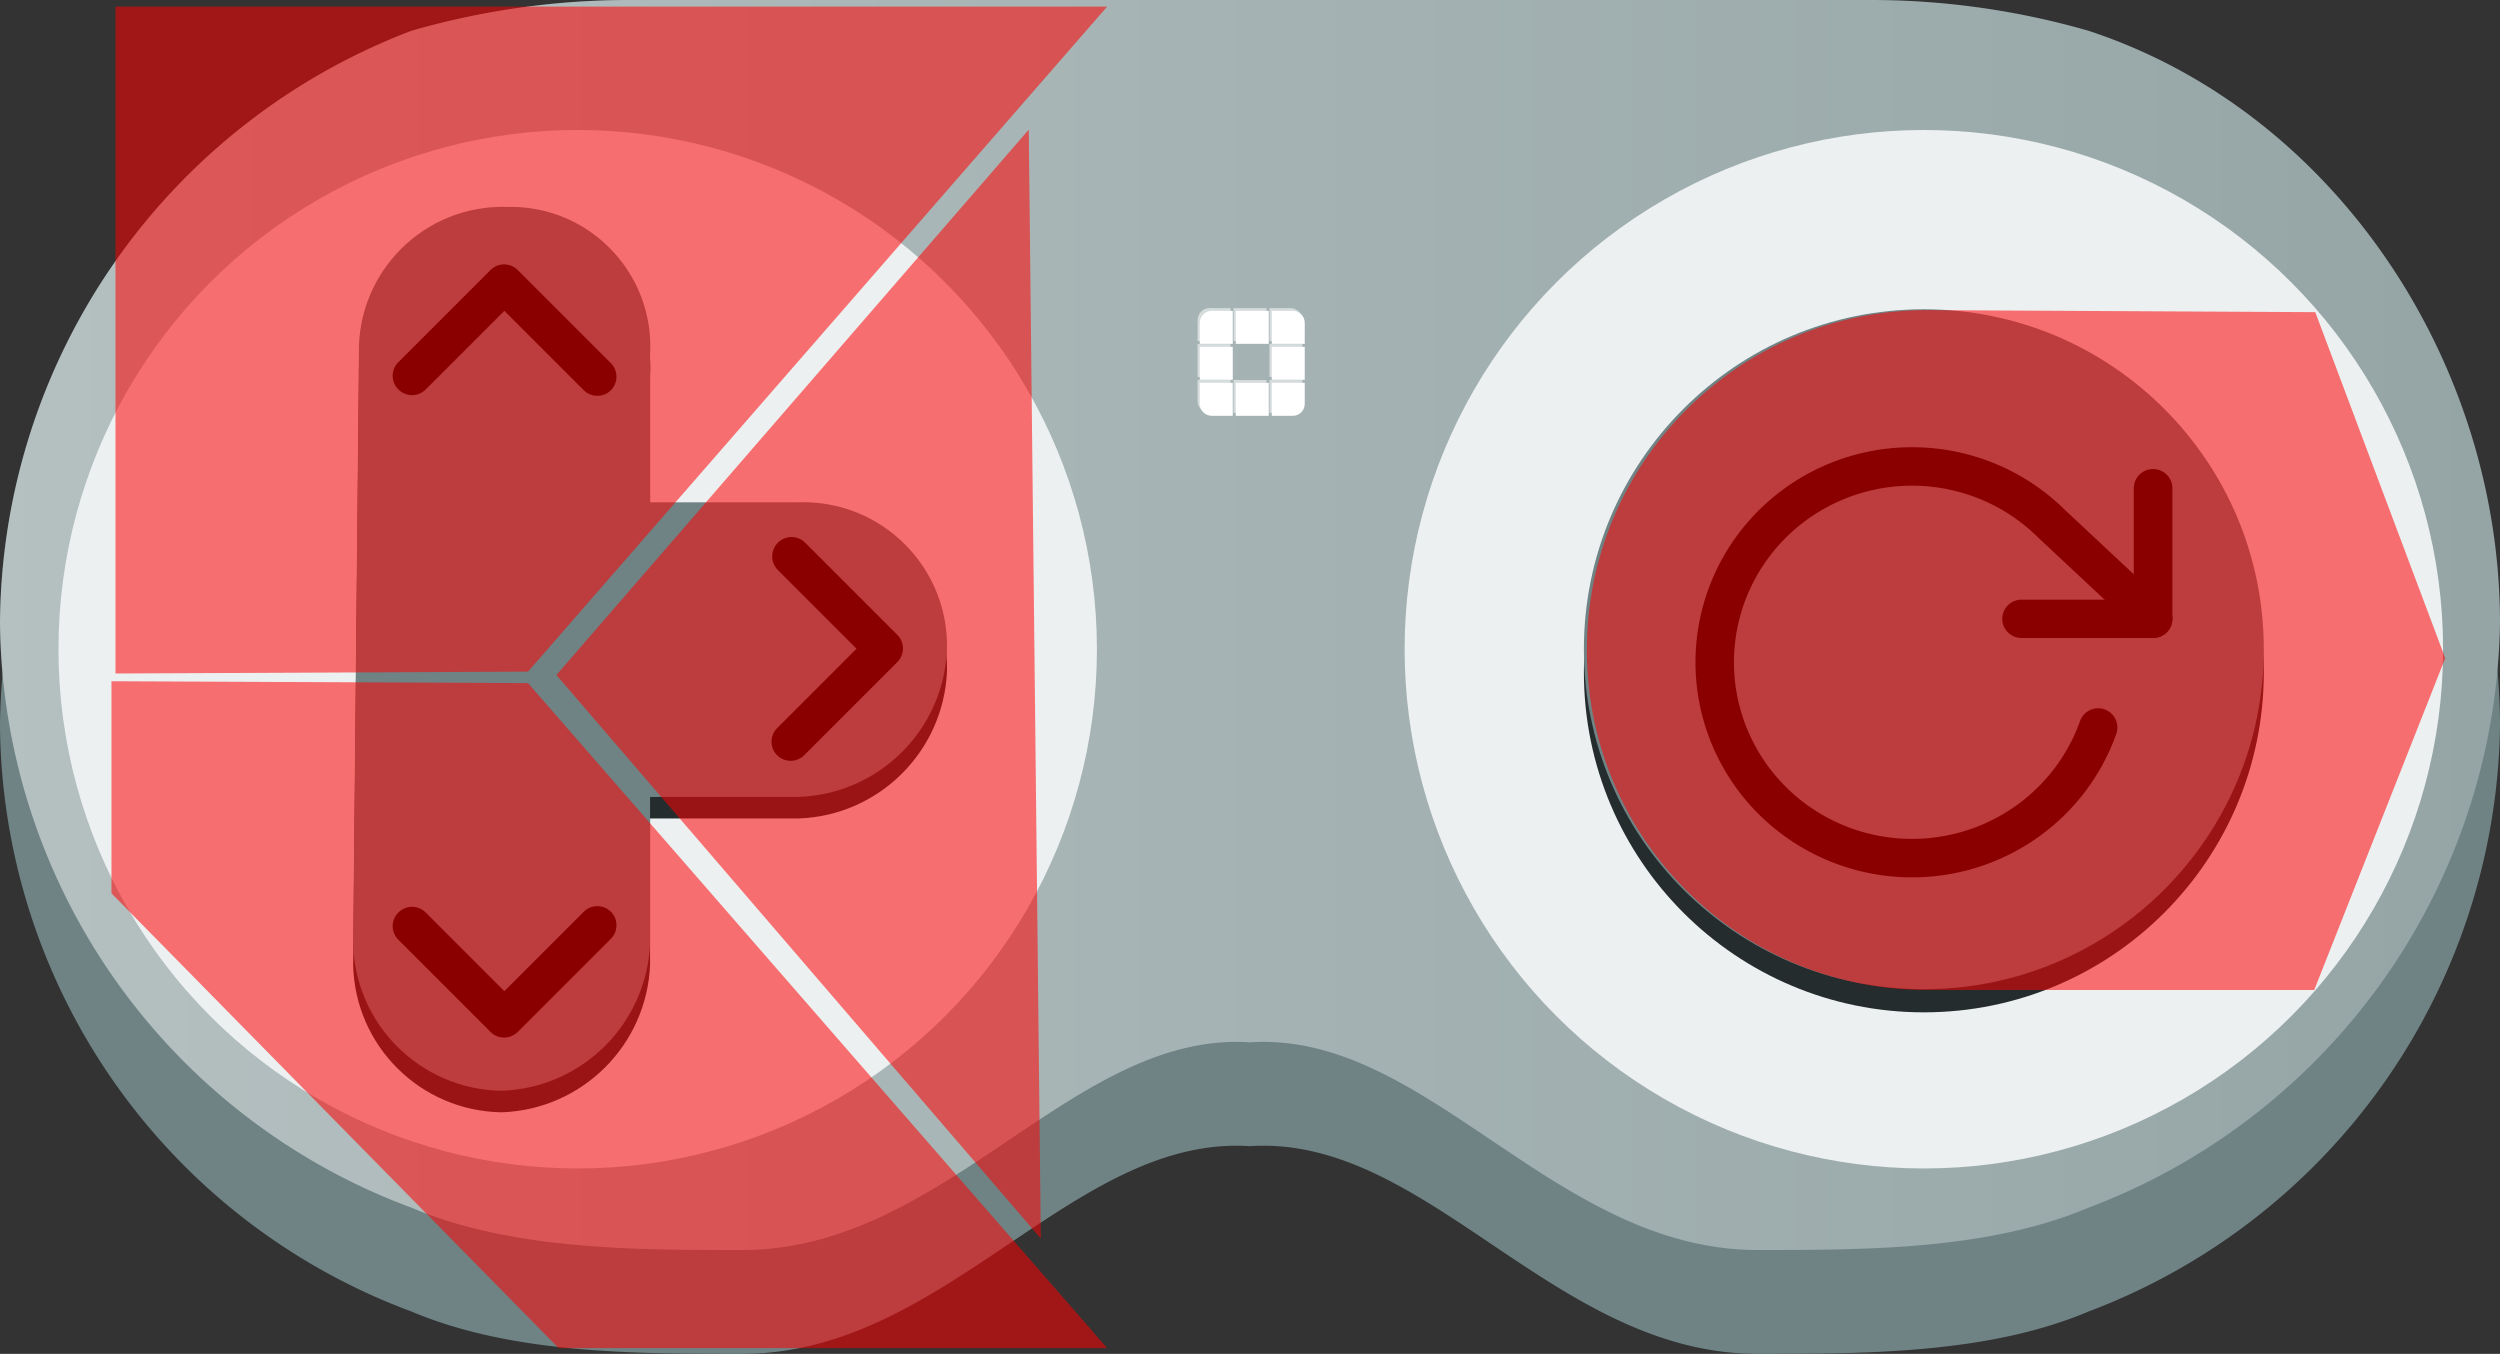 <?xml version="1.0" encoding="UTF-8" standalone="no"?>
<svg
   xmlns:dc="http://purl.org/dc/elements/1.1/"
   xmlns:cc="http://creativecommons.org/ns#"
   xmlns:rdf="http://www.w3.org/1999/02/22-rdf-syntax-ns#"
   xmlns:svg="http://www.w3.org/2000/svg"
   xmlns="http://www.w3.org/2000/svg"
   xmlns:xlink="http://www.w3.org/1999/xlink"
   xmlns:sodipodi="http://sodipodi.sourceforge.net/DTD/sodipodi-0.dtd"
   xmlns:inkscape="http://www.inkscape.org/namespaces/inkscape"
   version="1.1"
   viewBox="0 0 65 35.2"
   id="joystick"
   sodipodi:docname="Untitled-1-TetrisNoInsk.svg"
   inkscape:version="0.92.3 (2405546, 2018-03-11)">
  <rect x="0" y="0" width="65" height="35.2" fill="#333333" stroke="none"/>
  <sodipodi:namedview
     pagecolor="#ffffff"
     bordercolor="#666666"
     borderopacity="1"
     objecttolerance="10"
     gridtolerance="10"
     guidetolerance="10"
     inkscape:pageopacity="0"
     inkscape:pageshadow="2"
     inkscape:window-width="1920"
     inkscape:window-height="1007"
     id="namedview50"
     showgrid="false"
     inkscape:zoom="18.963318"
     inkscape:cx="32.5"
     inkscape:cy="17.6"
     inkscape:window-x="1920"
     inkscape:window-y="23"
     inkscape:window-maximized="1"
     inkscape:current-layer="joystick" />
  <defs
     id="defs4">
    <linearGradient
       id="linearGradient3281">
      <stop
         id="stop3277"
         offset="0"
         style="stop-color:#ffffff;stop-opacity:1;" />
      <stop
         id="stop3279"
         offset="1"
         style="stop-color:#ffffff;stop-opacity:0;" />
    </linearGradient>
    <linearGradient
       gradientUnits="userSpaceOnUse"
       y2="16.25"
       x2="65"
       y1="16.25"
       x1="-9.9999994e-08"
       id="linearGradient3283"
       xlink:href="#linearGradient3281" />
  </defs>
  <title
     id="title6">Joystick
    </title>
  <path
     id="_Tracé_"
     data-name="&lt;Tracé&gt;"
     d="M 16.3,2.7 A 20.48,20.48 0 0 0 10.7,3.5 16.59,16.59 0 0 0 0,18.9 16.39,16.39 0 0 0 10.7,34.1 c 2.6,1.1 5.8,1.1 8.6,1.1 5.3,0 8.6,-5.7 13.2,-5.4 4.6,-0.3 7.9,5.4 13.2,5.4 2.8,0 6,0 8.6,-1.1 A 16.53,16.53 0 0 0 65,18.9 C 65,12.1 60.7,5.6 54.3,3.5 A 20.48,20.48 0 0 0 48.7,2.7 Z"
     style="fill:#6f8385;fill-opacity:1" />
  <path
     id="_Tracé_2"
     data-name="&lt;Tracé&gt;"
     d="M 16.3,0 A 20.48,20.48 0 0 0 10.7,0.8 16.59,16.59 0 0 0 0,16.2 16.39,16.39 0 0 0 10.7,31.4 c 2.6,1.1 5.8,1.1 8.6,1.1 5.3,0 8.6,-5.7 13.2,-5.4 4.6,-0.3 7.9,5.4 13.2,5.4 2.8,0 6,0 8.6,-1.1 A 16.53,16.53 0 0 0 65,16.2 C 65,9.4 60.7,2.9 54.3,0.8 A 20.48,20.48 0 0 0 48.7,0 Z"
     style="fill:#95a5a6;fill-opacity:1" />
  <path
     id="_Tracé_2-1"
     data-name="&lt;Tracé&gt;"
     d="m 16.3,-1e-7 a 20.48,20.48 0 0 0 -5.6,0.8 A 16.59,16.59 0 0 0 -1e-7,16.2 16.39,16.39 0 0 0 10.7,31.4 c 2.6,1.1 5.8,1.1 8.6,1.1 5.3,0 8.6,-5.7 13.2,-5.4 4.6,-0.3 7.9,5.4 13.2,5.4 2.8,0 6,0 8.6,-1.1 A 16.53,16.53 0 0 0 65,16.2 c 0,-6.8 -4.3,-13.3 -10.7,-15.4 a 20.48,20.48 0 0 0 -5.6,-0.8 z"
     style="opacity:0.299;fill:url(#linearGradient3283);fill-opacity:1" />
  <circle
     id="_Tracé_3"
     data-name="&lt;Tracé&gt;"
     cx="15.02"
     cy="16.88"
     r="13.5"
     style="fill:#ecf0f1" />
  <circle
     cx="50.02"
     cy="16.88"
     r="13.5"
     id="circle12"
     style="fill:#ecf0f1" />
  <g
     id="g3291">
    <path
       style="fill:#252c2d;fill-opacity:1"
       d="m 13.192,5.94 c -2.148,-0.07 -3.913,1.681 -3.86,3.83 l -0.15,15.32 c 0.048,2.107 1.753,3.798 3.86,3.83 2.09,-0.071 3.772,-1.741 3.86,-3.83 v -3.81 h 3.86 c 2.09,-0.071 3.772,-1.741 3.86,-3.83 0.053,-2.149 -1.712,-3.9 -3.86,-3.83 h -3.86 V 9.78 c 0.123,-2.118 -1.589,-3.89 -3.71,-3.84 z"
       data-name="&lt;Tracé&gt;"
       id="_Tracé_4-9" />
    <path
       style="fill:#6f8385;fill-opacity:1"
       d="m 13.192,5.38 c -2.148,-0.07 -3.913,1.681 -3.86,3.83 l -0.15,15.32 c 0.048,2.107 1.753,3.798 3.86,3.83 2.09,-0.071 3.772,-1.741 3.86,-3.83 v -3.81 h 3.86 c 2.09,-0.071 3.772,-1.741 3.86,-3.83 0.053,-2.149 -1.712,-3.9 -3.86,-3.83 h -3.86 V 9.22 c 0.123,-2.118 -1.589,-3.89 -3.71,-3.84 z"
       data-name="&lt;Tracé&gt;"
       id="_Tracé_4" />
    <polyline
       style="fill:none;stroke:#000000;stroke-width:1.761;stroke-linecap:round;stroke-linejoin:round;stroke-miterlimit:4;stroke-dasharray:none"
       points="23 4 23 10 17 10"
       id="polyline878-3"
       transform="matrix(0.403,-0.403,0.4,0.4,9.708,22.132)" />
    <g
       id="g983"
       transform="translate(-2.077)">
      <polyline
         transform="matrix(-0.403,0.403,0.4,0.4,20.456,13.208)"
         id="polyline878-3-6-7"
         points="23 4 23 10 17 10"
         style="fill:none;stroke:#000000;stroke-width:1.761;stroke-linecap:round;stroke-linejoin:round;stroke-miterlimit:4;stroke-dasharray:none" />
      <polyline
         transform="matrix(-0.403,-0.403,0.4,-0.4,20.456,20.643)"
         id="polyline878-3-6-7-5"
         points="23 4 23 10 17 10"
         style="fill:none;stroke:#000000;stroke-width:1.761;stroke-linecap:round;stroke-linejoin:round;stroke-miterlimit:4;stroke-dasharray:none" />
    </g>
  </g>
  <g
     style="fill:#ffffff;stroke-width:128.445"
     transform="matrix(0.047,0,0,0.047,-5.481,-38.301)"
     id="g7888">
    <path
       inkscape:connector-curvature="0"
       style="color:#000000;clip-rule:nonzero;display:inline;overflow:visible;visibility:visible;opacity:1;isolation:auto;mix-blend-mode:normal;color-interpolation:sRGB;color-interpolation-filters:linearRGB;solid-color:#000000;solid-opacity:1;fill:#ffffff;fill-opacity:1;fill-rule:nonzero;stroke-width:128.445;marker:none;color-rendering:auto;image-rendering:auto;shape-rendering:auto;text-rendering:auto;enable-background:accumulate"
       d="m 800.229,1026.695 h 18.249 v 18.249 h -18.249 z"
       id="rect3341-2" />
    <path
       inkscape:connector-curvature="0"
       id="path4146-9"
       d="m 820.138,1006.787 h 18.249 v 18.249 h -18.249 z"
       style="color:#000000;clip-rule:nonzero;display:inline;overflow:visible;visibility:visible;opacity:1;isolation:auto;mix-blend-mode:normal;color-interpolation:sRGB;color-interpolation-filters:linearRGB;solid-color:#000000;solid-opacity:1;fill:#ffffff;fill-opacity:1;fill-rule:nonzero;stroke-width:128.445;marker:none;color-rendering:auto;image-rendering:auto;shape-rendering:auto;text-rendering:auto;enable-background:accumulate" />
    <path
       inkscape:connector-curvature="0"
       style="color:#000000;clip-rule:nonzero;display:inline;overflow:visible;visibility:visible;opacity:1;isolation:auto;mix-blend-mode:normal;color-interpolation:sRGB;color-interpolation-filters:linearRGB;solid-color:#000000;solid-opacity:1;fill:#ffffff;fill-opacity:1;fill-rule:nonzero;stroke-width:128.445;marker:none;color-rendering:auto;image-rendering:auto;shape-rendering:auto;text-rendering:auto;enable-background:accumulate"
       d="m 780.321,1006.787 h 18.249 v 18.249 h -18.249 z"
       id="path4148-9" />
    <path
       inkscape:connector-curvature="0"
       id="path4150-6"
       d="m 800.229,986.879 h 18.249 v 18.249 h -18.249 z"
       style="color:#000000;clip-rule:nonzero;display:inline;overflow:visible;visibility:visible;opacity:1;isolation:auto;mix-blend-mode:normal;color-interpolation:sRGB;color-interpolation-filters:linearRGB;solid-color:#000000;solid-opacity:1;fill:#ffffff;fill-opacity:1;fill-rule:nonzero;stroke-width:128.445;marker:none;color-rendering:auto;image-rendering:auto;shape-rendering:auto;text-rendering:auto;enable-background:accumulate" />
    <path
       inkscape:connector-curvature="0"
       style="color:#000000;clip-rule:nonzero;display:inline;overflow:visible;visibility:visible;opacity:1;isolation:auto;mix-blend-mode:normal;color-interpolation:sRGB;color-interpolation-filters:linearRGB;solid-color:#000000;solid-opacity:1;fill:#ffffff;fill-opacity:1;fill-rule:nonzero;stroke-width:128.445;marker:none;color-rendering:auto;image-rendering:auto;shape-rendering:auto;text-rendering:auto;enable-background:accumulate"
       d="m 831.751,986.879 c 3.676,0 6.636,2.96 6.636,6.636 v 11.613 h -18.249 v -18.249 z"
       id="rect4152-0" />
    <path
       inkscape:connector-curvature="0"
       id="path4165-2"
       d="m 786.957,986.879 c -3.676,0 -6.636,2.96 -6.636,6.636 v 11.613 h 18.249 v -18.249 z"
       style="color:#000000;clip-rule:nonzero;display:inline;overflow:visible;visibility:visible;opacity:1;isolation:auto;mix-blend-mode:normal;color-interpolation:sRGB;color-interpolation-filters:linearRGB;solid-color:#000000;solid-opacity:1;fill:#ffffff;fill-opacity:1;fill-rule:nonzero;stroke-width:128.445;marker:none;color-rendering:auto;image-rendering:auto;shape-rendering:auto;text-rendering:auto;enable-background:accumulate" />
    <path
       inkscape:connector-curvature="0"
       id="path4167-7"
       d="m 831.751,1044.945 c 3.676,0 6.636,-2.96 6.636,-6.636 v -11.613 h -18.249 v 18.249 z"
       style="color:#000000;clip-rule:nonzero;display:inline;overflow:visible;visibility:visible;opacity:1;isolation:auto;mix-blend-mode:normal;color-interpolation:sRGB;color-interpolation-filters:linearRGB;solid-color:#000000;solid-opacity:1;fill:#ffffff;fill-opacity:1;fill-rule:nonzero;stroke-width:128.445;marker:none;color-rendering:auto;image-rendering:auto;shape-rendering:auto;text-rendering:auto;enable-background:accumulate" />
    <path
       inkscape:connector-curvature="0"
       style="color:#000000;clip-rule:nonzero;display:inline;overflow:visible;visibility:visible;opacity:1;isolation:auto;mix-blend-mode:normal;color-interpolation:sRGB;color-interpolation-filters:linearRGB;solid-color:#000000;solid-opacity:1;fill:#ffffff;fill-opacity:1;fill-rule:nonzero;stroke-width:128.445;marker:none;color-rendering:auto;image-rendering:auto;shape-rendering:auto;text-rendering:auto;enable-background:accumulate"
       d="m 786.957,1044.945 c -3.676,0 -6.636,-2.96 -6.636,-6.636 v -11.613 h 18.249 v 18.249 z"
       id="path4169-6" />
  </g>
  <path
     inkscape:connector-curvature="0"
     id="rect7854"
     d="m 31.449,8.011 c -0.173,0 -0.311,0.139 -0.311,0.311 v 0.545 h 0.856 v -0.856 z m 0.623,0 v 0.856 h 0.856 v -0.856 z m 0.934,0 v 0.856 h 0.856 v -0.545 c 0,-0.173 -0.139,-0.311 -0.311,-0.311 z m -1.869,0.934 v 0.856 h 0.856 v -0.856 z m 1.869,0 v 0.856 h 0.856 v -0.856 z m -1.869,0.934 v 0.545 c 0,0.173 0.139,0.311 0.311,0.311 h 0.545 V 9.88 Z m 0.934,0 v 0.856 h 0.856 V 9.88 Z m 0.934,0 v 0.856 h 0.545 c 0.173,0 0.311,-0.139 0.311,-0.311 V 9.88 Z"
     style="opacity:0.537;fill:#ffffff;fill-opacity:1;stroke:none;stroke-width:10;stroke-linejoin:miter;stroke-miterlimit:4;stroke-dasharray:none;stroke-opacity:1" />
  <circle
     cx="50.02"
     cy="17.482"
     r="8.839"
     id="circle12-5-2"
     style="fill:#252c2d;fill-opacity:1;stroke-width:1" />
  <circle
     cx="50.02"
     cy="16.88"
     r="8.839"
     id="circle12-5"
     style="fill:#6f8385;stroke-width:1;fill-opacity:1" />
  <polyline
     transform="matrix(0.57,0,0,0.566,42.87,10.429)"
     id="polyline878"
     points="23 4 23 10 17 10"
     style="fill:none;stroke:#000000;stroke-width:1.761;stroke-linecap:round;stroke-linejoin:round;stroke-miterlimit:4;stroke-dasharray:none" />
  <path
     id="path880"
     d="m 54.552,18.915 a 5.131,5.092 0 1 1 -1.209,-5.295 l 2.64,2.467"
     style="fill:none;stroke:#000000;stroke-width:1;stroke-linecap:round;stroke-linejoin:round;stroke-miterlimit:4;stroke-dasharray:none" />
  <path
     id="down"
     onclick="onDown()"
     d="M 2.898,23.227 V 17.712 L 13.729,17.761 28.786,35.051 H 14.524 Z"
     style="opacity:0.54;fill:#ff0000;fill-opacity:1;stroke:none;stroke-width:1.002;stroke-miterlimit:4;stroke-dasharray:none;stroke-opacity:1" />
  <path
     id="up"
     onclick="onUp()"
     d="m 3.003,11.996 v 5.515 L 13.729,17.462 28.786,0.172 H 3.003 Z"
     style="opacity:0.54;fill:#ff0000;fill-opacity:1;stroke:none;stroke-width:1.002;stroke-miterlimit:4;stroke-dasharray:none;stroke-opacity:1" />
  <path
     id="right"
     onclick="onRight()"
     d="M 27.061,32.202 26.748,3.37 14.467,17.55 Z"
     style="opacity:0.54;fill:#ff0000;fill-opacity:1;stroke:none;stroke-width:1.002;stroke-miterlimit:4;stroke-dasharray:none;stroke-opacity:1" />
  <path
     id="rotate"
     onclick="turn()"
     d="m 63.576,17.112 -3.406,8.628 H 50.097 c -4.882,0 -8.839,-3.957 -8.839,-8.838 0,-4.882 3.957,-8.839 8.839,-8.839 l 10.1,0.053 z"
     style="opacity:0.54;fill:#ff0000;fill-opacity:1;stroke-width:1"
     inkscape:connector-curvature="0"
     sodipodi:nodetypes="ccssscc" />
</svg>
